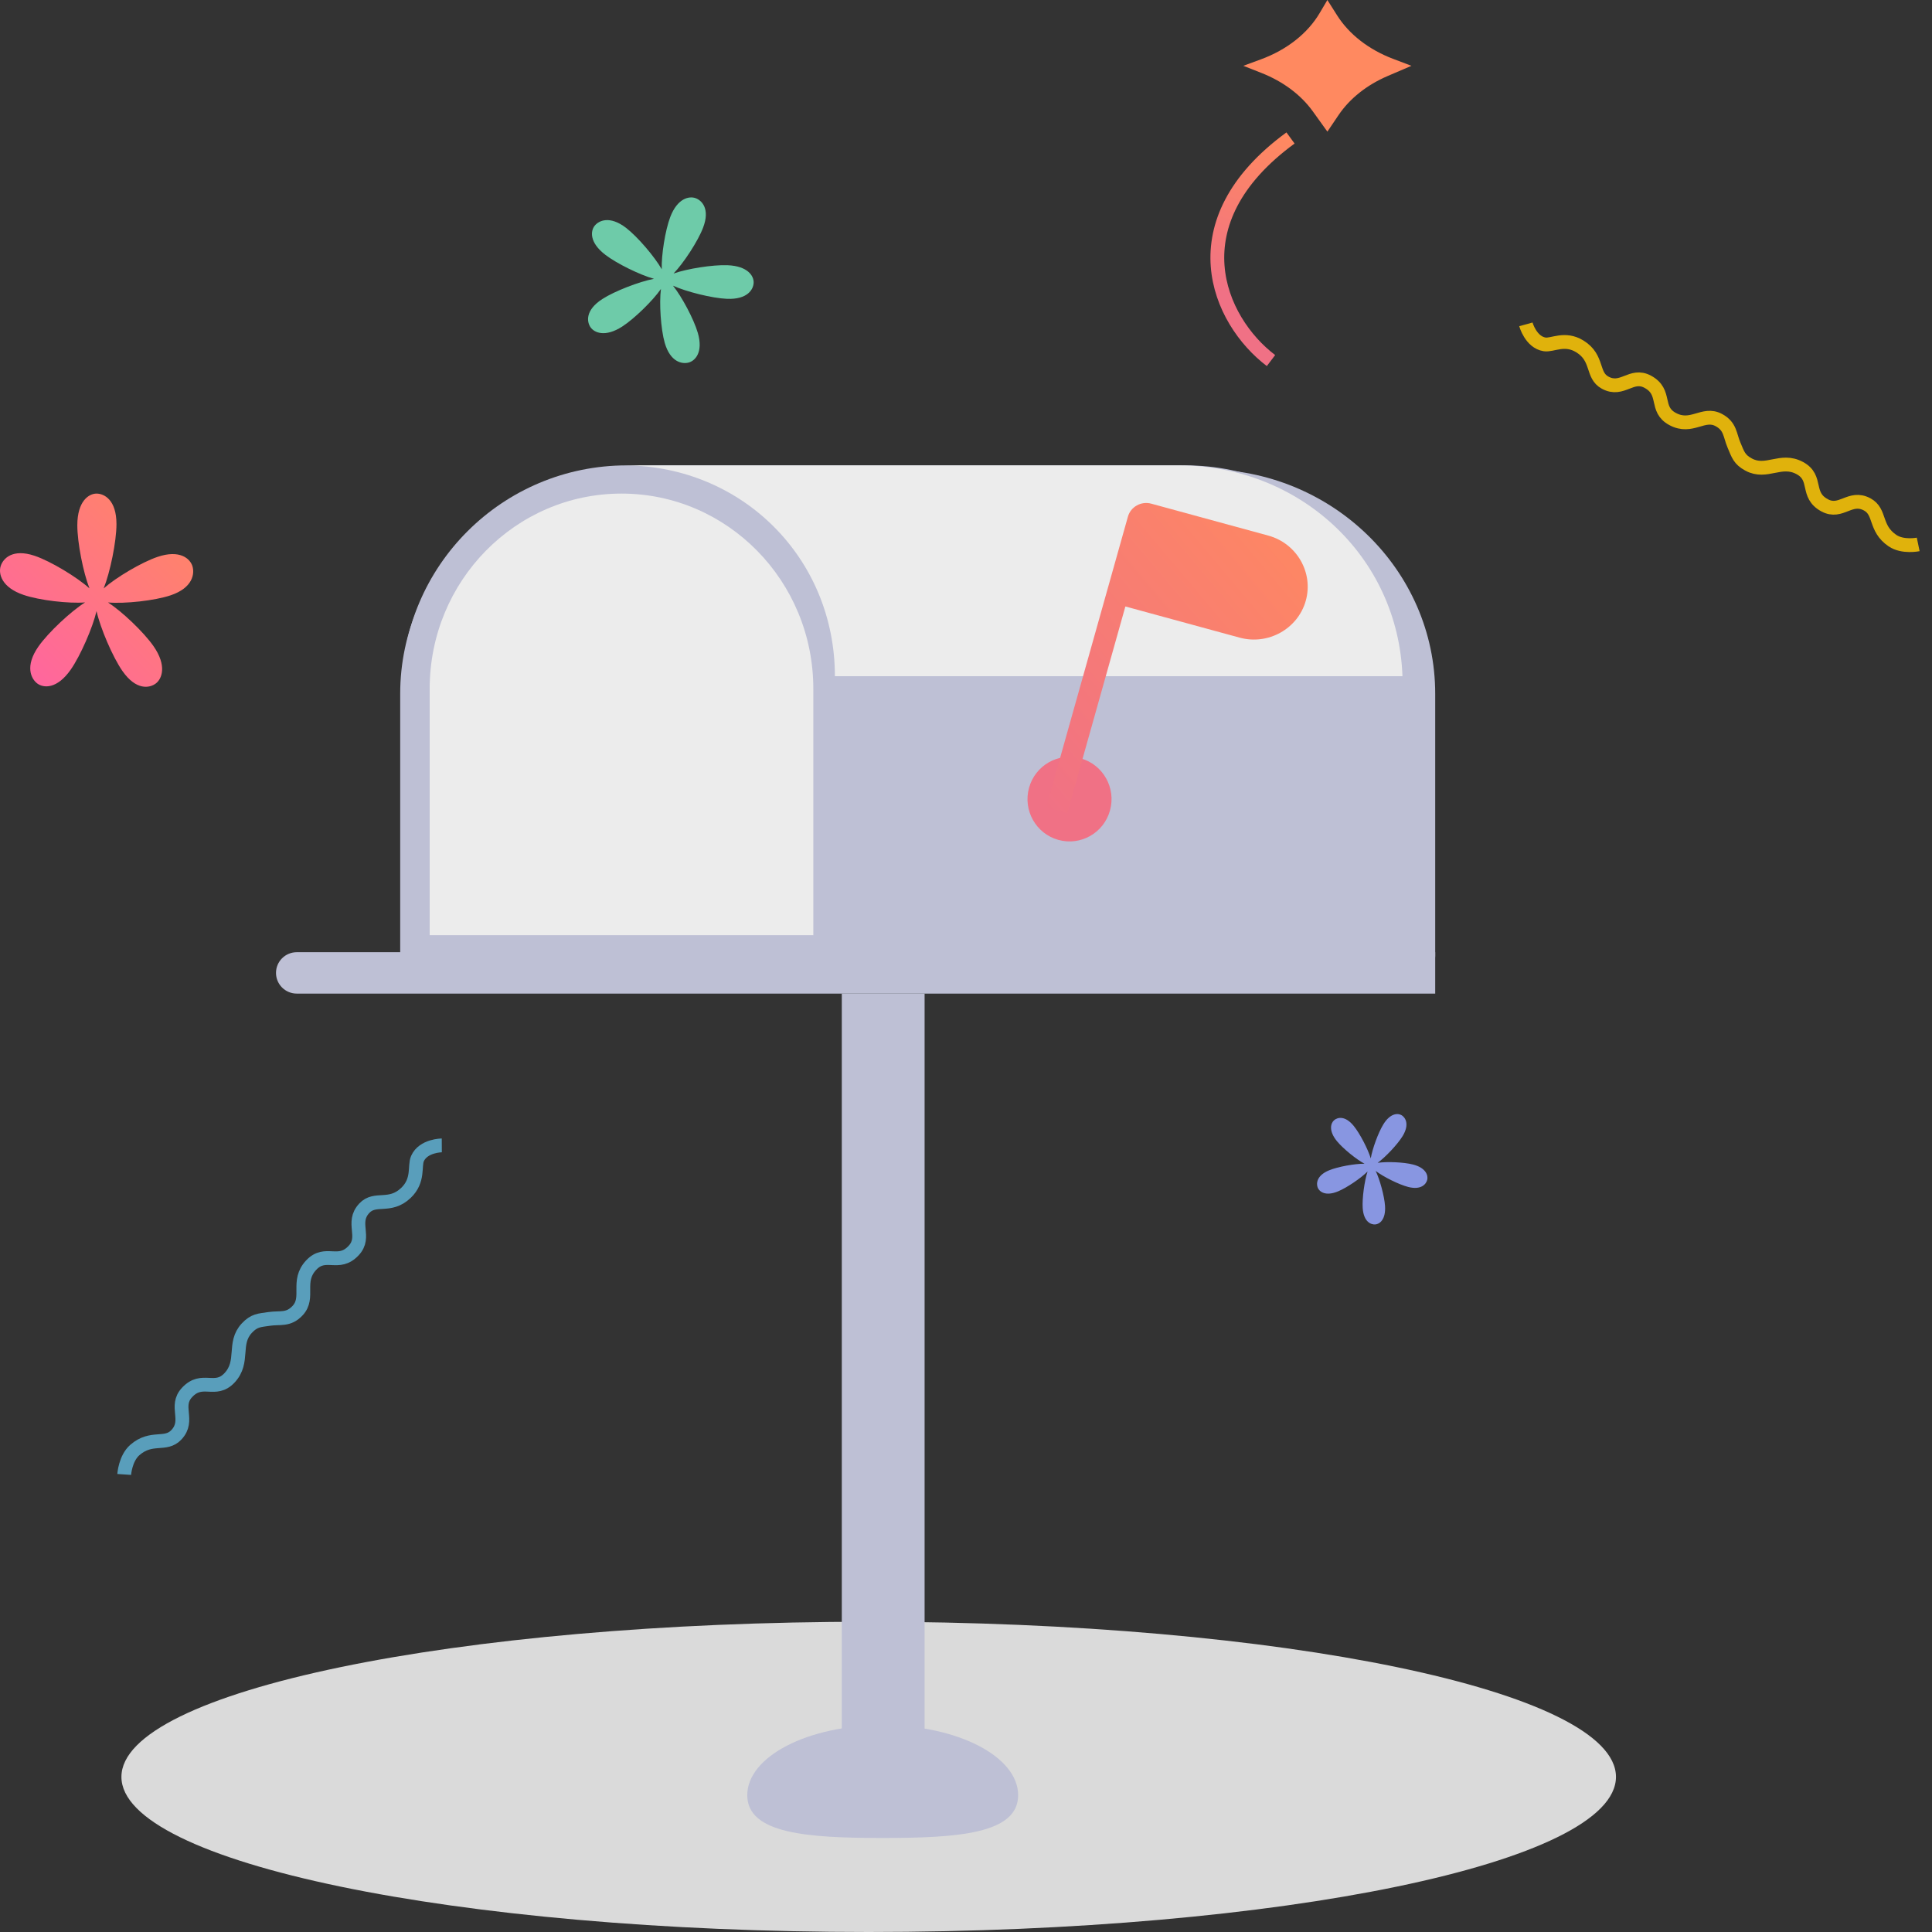 <svg width="140" height="140" viewBox="0 0 140 140" fill="none" xmlns="http://www.w3.org/2000/svg">
<rect x="0" y="0" width="140" height="140" fill="#333333" stroke="none"/>
<path fill-rule="evenodd" clip-rule="evenodd" d="M117.099 128.759C117.099 134.968 92.855 140 62.949 140C33.043 140 8.799 134.968 8.799 128.759C8.799 122.551 33.043 117.518 62.949 117.518C92.855 117.518 117.099 122.551 117.099 128.759Z" fill="#DADADA"/>
<path fill-rule="evenodd" clip-rule="evenodd" d="M102.222 71H29V50.273C29 41.286 36.495 34 45.743 34H87.257C96.504 34 104 41.286 104 50.273V69.272C104 70.226 103.204 71 102.222 71" fill="#BEC0D5"/>
<path fill-rule="evenodd" clip-rule="evenodd" d="M102.207 67.786H29.105V50C29.105 41.01 36.411 33.723 45.424 33.723H85.888C94.901 33.723 102.207 41.01 102.207 50V67.786Z" fill="#BEC0D5"/>
<path fill-rule="evenodd" clip-rule="evenodd" d="M45.036 35.767V35.767C37.359 35.767 31.136 42.098 31.136 49.909V67.767H58.936V49.909C58.936 42.098 52.713 35.767 45.036 35.767" fill="#ECECEC"/>
<path fill-rule="evenodd" clip-rule="evenodd" d="M85.432 33.723H45.478C45.435 33.723 45.393 33.725 45.35 33.726C53.8 33.795 60.5 40.459 60.5 49H101.627C101.321 40.294 94.136 33.723 85.432 33.723Z" fill="#ECECEC"/>
<path fill-rule="evenodd" clip-rule="evenodd" d="M104 72H21.507C20.674 72 20 71.328 20 70.5C20 69.671 20.674 69 21.507 69H104V72Z" fill="#BEC0D5"/>
<path fill-rule="evenodd" clip-rule="evenodd" d="M61 129H67V72H61V100.5V129Z" fill="#BEC0D5"/>
<path fill-rule="evenodd" clip-rule="evenodd" d="M63.964 125.012C58.544 125.012 54.15 127.284 54.15 130.087C54.15 132.889 58.544 133.187 63.964 133.187C69.385 133.187 73.779 132.889 73.779 130.087C73.779 127.284 69.385 125.012 63.964 125.012" fill="#BEC0D5"/>
<path fill-rule="evenodd" clip-rule="evenodd" d="M81.166 58.563C80.807 60.6 78.874 61.959 76.85 61.596C74.827 61.234 73.477 59.289 73.837 57.252C74.197 55.215 76.129 53.857 78.153 54.219C80.177 54.581 81.526 56.526 81.166 58.563" fill="#BEC0D5"/>
<path fill-rule="evenodd" clip-rule="evenodd" d="M80.436 58.726C79.988 60.357 78.309 61.313 76.689 60.861C75.068 60.409 74.118 58.721 74.567 57.09C75.016 55.458 76.694 54.502 78.315 54.954C79.935 55.406 80.885 57.094 80.436 58.726" fill="#F07185"/>
<path fill-rule="evenodd" clip-rule="evenodd" d="M91.908 38.812L83.422 36.497C82.695 36.298 81.935 36.722 81.733 37.439L80.568 41.584L80.021 43.53L75.809 58.512L77.338 58.929L81.549 43.947L89.83 46.206C91.894 46.77 94.049 45.567 94.621 43.534C95.193 41.5 93.972 39.375 91.908 38.812Z" fill="url(#paint0_linear_225_81)"/>
<path d="M139 39.45C139 39.45 137.881 39.683 137.134 39.175C135.816 38.277 136.307 37.09 135.305 36.551C134.06 35.88 133.414 37.261 132.221 36.618C130.82 35.863 131.744 34.632 130.42 33.918C129.035 33.172 128.018 34.368 126.712 33.664C126.032 33.298 125.944 32.94 125.655 32.261C125.342 31.53 125.402 30.894 124.548 30.437C123.423 29.835 122.588 31.11 121.203 30.363C119.88 29.65 120.804 28.419 119.402 27.663C118.209 27.02 117.563 28.402 116.318 27.731C115.317 27.191 115.843 25.948 114.49 25.107C113.384 24.42 112.499 25.045 111.927 24.955C110.928 24.797 110.571 23.504 110.571 23.504" stroke="#E0B20C"/>
<path d="M9 106.844C9 106.844 9.079 105.676 9.77 105.074C10.99 104.011 11.996 104.812 12.786 103.966C13.767 102.914 12.615 101.908 13.556 100.9C14.661 99.717 15.593 100.958 16.636 99.84C17.728 98.67 16.855 97.346 17.885 96.243C18.421 95.669 18.788 95.678 19.518 95.572C20.305 95.457 20.9 95.687 21.571 94.965C22.453 94.014 21.455 92.848 22.546 91.679C23.59 90.561 24.523 91.802 25.628 90.618C26.568 89.61 25.416 88.604 26.398 87.553C27.187 86.707 28.239 87.558 29.413 86.445C30.372 85.535 30.012 84.493 30.253 83.953C30.675 83.007 32.014 83 32.014 83" stroke="#599EBB"/>
<path fill-rule="evenodd" clip-rule="evenodd" d="M13.944 41.024C13.772 40.475 13.025 39.809 11.415 40.354C10.261 40.744 8.409 41.844 7.512 42.638C7.977 41.485 8.44 39.249 8.44 37.978C8.44 36.216 7.548 35.767 6.995 35.767C6.443 35.767 5.603 36.302 5.603 38.063C5.603 39.328 6.035 41.503 6.483 42.636C5.574 41.819 3.675 40.669 2.514 40.276C0.903 39.732 0.219 40.475 0.048 41.024C-0.123 41.571 0.106 42.568 1.715 43.112C2.869 43.504 4.988 43.748 6.163 43.653C5.136 44.302 3.499 45.827 2.781 46.854C1.788 48.281 2.255 49.19 2.702 49.528C3.15 49.867 4.131 49.949 5.126 48.523C5.838 47.5 6.717 45.477 6.995 44.284C7.269 45.502 8.156 47.595 8.873 48.624C9.868 50.048 10.841 49.867 11.29 49.528C11.737 49.19 12.114 48.244 11.121 46.818C10.407 45.796 8.829 44.3 7.827 43.656C9.023 43.763 11.209 43.529 12.37 43.137C13.979 42.593 14.114 41.571 13.944 41.024Z" fill="url(#paint1_linear_225_81)"/>
<path fill-rule="evenodd" clip-rule="evenodd" d="M54.612 20.489C54.633 20.017 54.211 19.277 52.715 19.219C51.643 19.176 49.785 19.475 48.807 19.821C49.534 19.069 50.576 17.48 50.948 16.498C51.469 15.137 50.861 14.523 50.403 14.359C49.946 14.194 49.093 14.357 48.572 15.719C48.2 16.696 47.917 18.506 47.954 19.514C47.443 18.611 46.207 17.159 45.362 16.508C44.186 15.608 43.398 15.979 43.096 16.353C42.792 16.724 42.69 17.563 43.864 18.463C44.704 19.108 46.39 19.928 47.389 20.204C46.346 20.4 44.54 21.091 43.645 21.671C42.399 22.477 42.52 23.319 42.79 23.712C43.061 24.108 43.851 24.464 45.096 23.658C45.986 23.08 47.312 21.778 47.894 20.939C47.761 21.962 47.882 23.844 48.171 24.852C48.577 26.249 49.438 26.399 49.908 26.27C50.378 26.142 50.971 25.524 50.568 24.125C50.276 23.123 49.409 21.499 48.768 20.703C49.729 21.14 51.61 21.612 52.686 21.654C54.182 21.713 54.594 20.962 54.612 20.489Z" fill="#6ECBA9"/>
<path fill-rule="evenodd" clip-rule="evenodd" d="M101.58 80.821C101.312 80.65 100.748 80.644 100.236 81.486C99.867 82.089 99.443 83.263 99.33 83.943C99.128 83.27 98.54 82.131 98.091 81.583C97.469 80.822 96.919 80.965 96.676 81.174C96.434 81.381 96.255 81.929 96.877 82.69C97.324 83.234 98.282 84.01 98.879 84.329C98.192 84.32 96.952 84.54 96.305 84.808C95.406 85.18 95.369 85.76 95.487 86.06C95.606 86.36 96.058 86.705 96.957 86.332C97.601 86.066 98.618 85.372 99.099 84.89C98.877 85.556 98.698 86.832 98.747 87.545C98.815 88.535 99.341 88.751 99.657 88.728C99.973 88.706 100.432 88.371 100.364 87.381C100.316 86.671 99.985 85.467 99.686 84.849C100.237 85.27 101.365 85.838 102.043 86.011C102.983 86.252 103.346 85.805 103.423 85.491C103.499 85.176 103.33 84.625 102.39 84.385C101.716 84.213 100.496 84.163 99.829 84.263C100.391 83.857 101.267 82.933 101.638 82.327C102.151 81.485 101.849 80.993 101.58 80.821" fill="#8896E1"/>
<path fill-rule="evenodd" clip-rule="evenodd" d="M100.954 4.266C99.192 3.598 97.764 2.49 96.895 1.117L96.187 0L95.627 0.948C94.754 2.425 93.243 3.614 91.36 4.304L90.095 4.769L91.401 5.283C92.971 5.9 94.27 6.871 95.131 8.069L96.187 9.538L96.998 8.337C97.806 7.141 99.044 6.157 100.559 5.507L102.279 4.769L100.954 4.266Z" fill="#FF8960"/>
<path d="M93.515 9.998C85.147 16.118 88.273 23.226 92.101 26.128" stroke="url(#paint2_linear_225_81)"/>
<defs>
<linearGradient id="paint0_linear_225_81" x1="85.286" y1="25.207" x2="63.128" y2="43.886" gradientUnits="userSpaceOnUse">
<stop stop-color="#FF8960"/>
<stop offset="1" stop-color="#F07185"/>
</linearGradient>
<linearGradient id="paint1_linear_225_81" x1="7" y1="28.767" x2="-7" y2="42.767" gradientUnits="userSpaceOnUse">
<stop stop-color="#FF8960"/>
<stop offset="1" stop-color="#FF62A5"/>
</linearGradient>
<linearGradient id="paint2_linear_225_81" x1="93.527" y1="10.001" x2="89.121" y2="25.268" gradientUnits="userSpaceOnUse">
<stop stop-color="#FF8960"/>
<stop offset="0.766" stop-color="#F07185"/>
</linearGradient>
</defs>
</svg>

